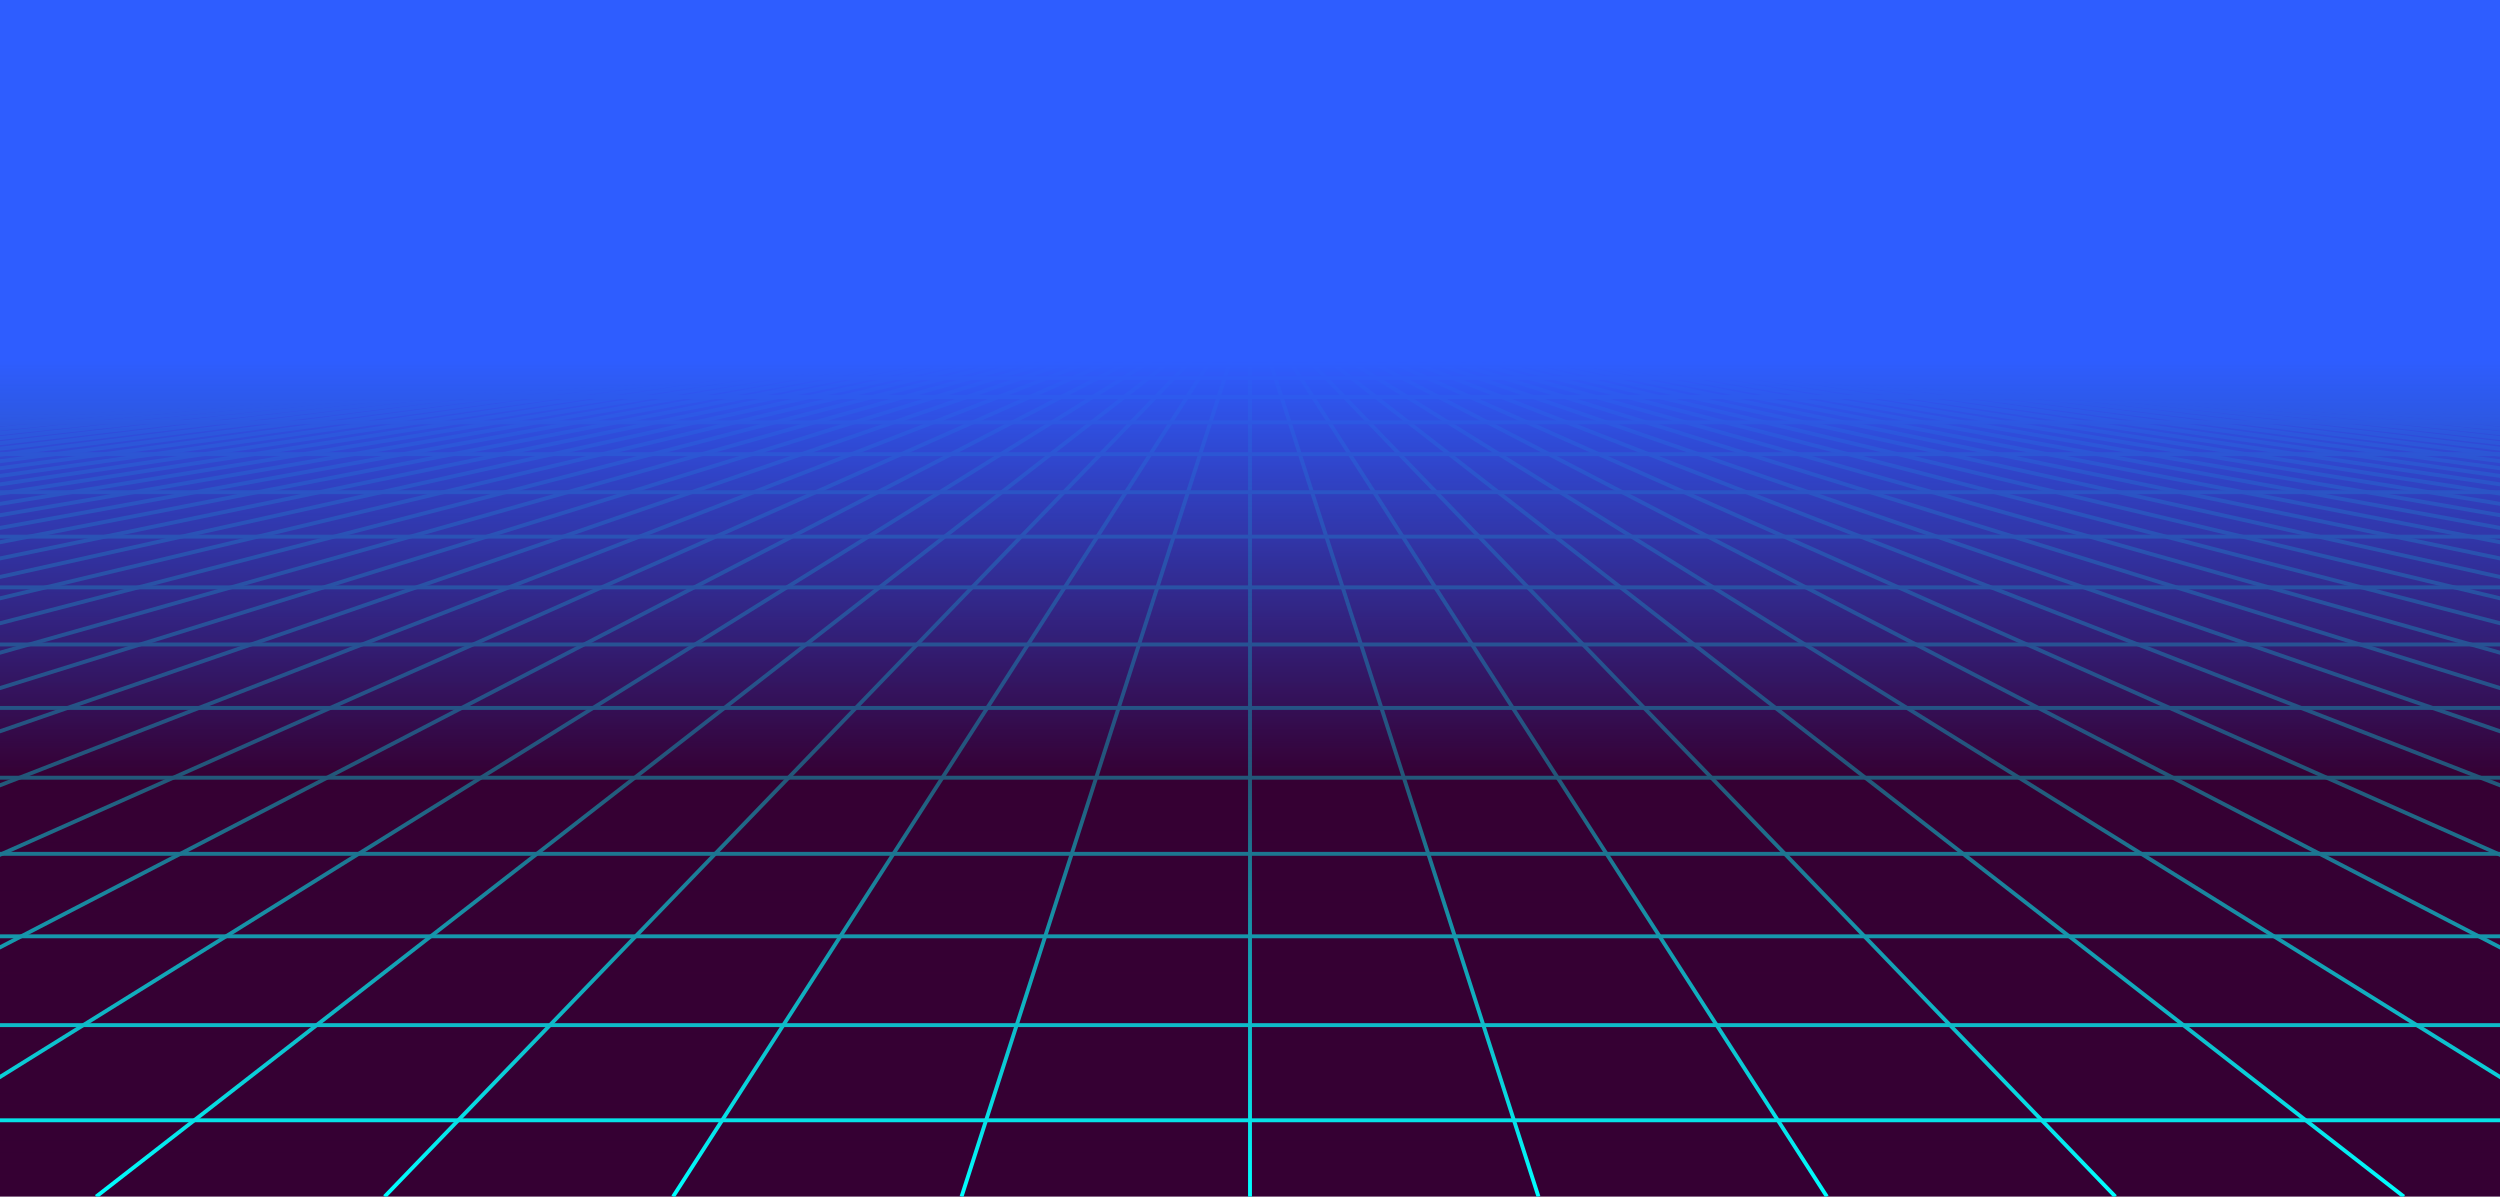 <svg xmlns="http://www.w3.org/2000/svg" viewBox="0 0 1920 919" preserveAspectRatio="xMidYMid" width="1920" height="919" style="shape-rendering: auto; display: block; background: rgb(255, 255, 255);" xmlns:xlink="http://www.w3.org/1999/xlink"><g><defs>
<linearGradient y2="1" y1="0" x2="0" x1="0" id="lg-0.6780650246356913">
  <stop offset="0.3" stop-color="#2e5dff"></stop>
  <stop offset="0.65" stop-color="#350033"></stop>
  <stop offset="1" stop-color="#350033"></stop>
</linearGradient>
<linearGradient y2="1" y1="0" x2="0" x1="0" id="fg-lg-0.6780650246356913">
  <stop offset="0.3" stop-opacity="1" stop-color="#2e5dff"></stop>
  <stop offset="0.65" stop-opacity="0.66" stop-color="#350033"></stop>
  <stop offset="1" stop-opacity="0" stop-color="#350033"></stop>
</linearGradient>
<style type="text/css">
  path { fill: none; stroke: #00ffff; stroke-width: 3px }
</style>
</defs>
<rect fill="url(#lg-0.6780650246356913)" height="919" width="1920" y="0" x="0"></rect><path d="M0 275.7 L-13440 919"></path><path d="M14.769 275.7 L-13218.462 919"></path><path d="M29.538 275.7 L-12996.923 919"></path><path d="M44.308 275.7 L-12775.385 919"></path><path d="M59.077 275.7 L-12553.846 919"></path><path d="M73.846 275.7 L-12332.308 919"></path><path d="M88.615 275.7 L-12110.769 919"></path><path d="M103.385 275.7 L-11889.231 919"></path><path d="M118.154 275.7 L-11667.692 919"></path><path d="M132.923 275.7 L-11446.154 919"></path><path d="M147.692 275.7 L-11224.615 919"></path><path d="M162.462 275.7 L-11003.077 919"></path><path d="M177.231 275.7 L-10781.538 919"></path><path d="M192 275.7 L-10560 919"></path><path d="M206.769 275.7 L-10338.462 919"></path><path d="M221.538 275.7 L-10116.923 919"></path><path d="M236.308 275.7 L-9895.385 919"></path><path d="M251.077 275.7 L-9673.846 919"></path><path d="M265.846 275.7 L-9452.308 919"></path><path d="M280.615 275.7 L-9230.769 919"></path><path d="M295.385 275.7 L-9009.231 919"></path><path d="M310.154 275.7 L-8787.692 919"></path><path d="M324.923 275.7 L-8566.154 919"></path><path d="M339.692 275.7 L-8344.615 919"></path><path d="M354.462 275.7 L-8123.077 919"></path><path d="M369.231 275.7 L-7901.538 919"></path><path d="M384 275.7 L-7680 919"></path><path d="M398.769 275.7 L-7458.462 919"></path><path d="M413.538 275.7 L-7236.923 919"></path><path d="M428.308 275.7 L-7015.385 919"></path><path d="M443.077 275.7 L-6793.846 919"></path><path d="M457.846 275.7 L-6572.308 919"></path><path d="M472.615 275.7 L-6350.769 919"></path><path d="M487.385 275.7 L-6129.231 919"></path><path d="M502.154 275.7 L-5907.692 919"></path><path d="M516.923 275.7 L-5686.154 919"></path><path d="M531.692 275.7 L-5464.615 919"></path><path d="M546.462 275.7 L-5243.077 919"></path><path d="M561.231 275.7 L-5021.538 919"></path><path d="M576 275.7 L-4800 919"></path><path d="M590.769 275.7 L-4578.462 919"></path><path d="M605.538 275.7 L-4356.923 919"></path><path d="M620.308 275.7 L-4135.385 919"></path><path d="M635.077 275.7 L-3913.846 919"></path><path d="M649.846 275.7 L-3692.308 919"></path><path d="M664.615 275.7 L-3470.769 919"></path><path d="M679.385 275.7 L-3249.231 919"></path><path d="M694.154 275.7 L-3027.692 919"></path><path d="M708.923 275.7 L-2806.154 919"></path><path d="M723.692 275.7 L-2584.615 919"></path><path d="M738.462 275.7 L-2363.077 919"></path><path d="M753.231 275.7 L-2141.538 919"></path><path d="M768 275.7 L-1920 919"></path><path d="M782.769 275.7 L-1698.462 919"></path><path d="M797.538 275.7 L-1476.923 919"></path><path d="M812.308 275.7 L-1255.385 919"></path><path d="M827.077 275.7 L-1033.846 919"></path><path d="M841.846 275.7 L-812.308 919"></path><path d="M856.615 275.7 L-590.769 919"></path><path d="M871.385 275.7 L-369.231 919"></path><path d="M886.154 275.7 L-147.692 919"></path><path d="M900.923 275.7 L73.846 919"></path><path d="M915.692 275.7 L295.385 919"></path><path d="M930.462 275.7 L516.923 919"></path><path d="M945.231 275.7 L738.462 919"></path><path d="M960 275.7 L960 919"></path><path d="M974.769 275.7 L1181.538 919"></path><path d="M989.538 275.7 L1403.077 919"></path><path d="M1004.308 275.7 L1624.615 919"></path><path d="M1019.077 275.7 L1846.154 919"></path><path d="M1033.846 275.7 L2067.692 919"></path><path d="M1048.615 275.7 L2289.231 919"></path><path d="M1063.385 275.7 L2510.769 919"></path><path d="M1078.154 275.7 L2732.308 919"></path><path d="M1092.923 275.7 L2953.846 919"></path><path d="M1107.692 275.7 L3175.385 919"></path><path d="M1122.462 275.7 L3396.923 919"></path><path d="M1137.231 275.7 L3618.462 919"></path><path d="M1152 275.7 L3840 919"></path><path d="M1166.769 275.7 L4061.538 919"></path><path d="M1181.538 275.7 L4283.077 919"></path><path d="M1196.308 275.7 L4504.615 919"></path><path d="M1211.077 275.7 L4726.154 919"></path><path d="M1225.846 275.7 L4947.692 919"></path><path d="M1240.615 275.7 L5169.231 919"></path><path d="M1255.385 275.7 L5390.769 919"></path><path d="M1270.154 275.7 L5612.308 919"></path><path d="M1284.923 275.7 L5833.846 919"></path><path d="M1299.692 275.7 L6055.385 919"></path><path d="M1314.462 275.7 L6276.923 919"></path><path d="M1329.231 275.7 L6498.462 919"></path><path d="M1344 275.7 L6720 919"></path><path d="M1358.769 275.7 L6941.538 919"></path><path d="M1373.538 275.7 L7163.077 919"></path><path d="M1388.308 275.7 L7384.615 919"></path><path d="M1403.077 275.7 L7606.154 919"></path><path d="M1417.846 275.7 L7827.692 919"></path><path d="M1432.615 275.7 L8049.231 919"></path><path d="M1447.385 275.7 L8270.769 919"></path><path d="M1462.154 275.7 L8492.308 919"></path><path d="M1476.923 275.7 L8713.846 919"></path><path d="M1491.692 275.7 L8935.385 919"></path><path d="M1506.462 275.7 L9156.923 919"></path><path d="M1521.231 275.7 L9378.462 919"></path><path d="M1536 275.7 L9600 919"></path><path d="M1550.769 275.7 L9821.538 919"></path><path d="M1565.538 275.7 L10043.077 919"></path><path d="M1580.308 275.7 L10264.615 919"></path><path d="M1595.077 275.7 L10486.154 919"></path><path d="M1609.846 275.7 L10707.692 919"></path><path d="M1624.615 275.7 L10929.231 919"></path><path d="M1639.385 275.7 L11150.769 919"></path><path d="M1654.154 275.7 L11372.308 919"></path><path d="M1668.923 275.7 L11593.846 919"></path><path d="M1683.692 275.7 L11815.385 919"></path><path d="M1698.462 275.7 L12036.923 919"></path><path d="M1713.231 275.7 L12258.462 919"></path><path d="M1728 275.7 L12480 919"></path><path d="M1742.769 275.7 L12701.538 919"></path><path d="M1757.538 275.7 L12923.077 919"></path><path d="M1772.308 275.7 L13144.615 919"></path><path d="M1787.077 275.7 L13366.154 919"></path><path d="M1801.846 275.7 L13587.692 919"></path><path d="M1816.615 275.7 L13809.231 919"></path><path d="M1831.385 275.7 L14030.769 919"></path><path d="M1846.154 275.7 L14252.308 919"></path><path d="M1860.923 275.7 L14473.846 919"></path><path d="M1875.692 275.7 L14695.385 919"></path><path d="M1890.462 275.7 L14916.923 919"></path><path d="M1905.231 275.7 L15138.462 919"></path><path d="M1920 275.7 L15360 919"></path><g>
<path d="M0 275.7 L1920 275.7"></path>
<animateTransform dur="0.833s" begin="0s" values="0 0;0 4.872" keyTimes="0;1" calcMode="linear" repeatCount="indefinite" type="translate" attributeName="transform"></animateTransform>

</g><g>
<path d="M0 280.572 L1920 280.572"></path>
<animateTransform dur="0.833s" begin="0s" values="0 0;0 9.745" keyTimes="0;1" calcMode="linear" repeatCount="indefinite" type="translate" attributeName="transform"></animateTransform>

</g><g>
<path d="M0 290.317 L1920 290.317"></path>
<animateTransform dur="0.833s" begin="0s" values="0 0;0 14.617" keyTimes="0;1" calcMode="linear" repeatCount="indefinite" type="translate" attributeName="transform"></animateTransform>

</g><g>
<path d="M0 304.934 L1920 304.934"></path>
<animateTransform dur="0.833s" begin="0s" values="0 0;0 19.489" keyTimes="0;1" calcMode="linear" repeatCount="indefinite" type="translate" attributeName="transform"></animateTransform>

</g><g>
<path d="M0 324.423 L1920 324.423"></path>
<animateTransform dur="0.833s" begin="0s" values="0 0;0 24.362" keyTimes="0;1" calcMode="linear" repeatCount="indefinite" type="translate" attributeName="transform"></animateTransform>

</g><g>
<path d="M0 348.785 L1920 348.785"></path>
<animateTransform dur="0.833s" begin="0s" values="0 0;0 29.234" keyTimes="0;1" calcMode="linear" repeatCount="indefinite" type="translate" attributeName="transform"></animateTransform>

</g><g>
<path d="M0 378.019 L1920 378.019"></path>
<animateTransform dur="0.833s" begin="0s" values="0 0;0 34.106" keyTimes="0;1" calcMode="linear" repeatCount="indefinite" type="translate" attributeName="transform"></animateTransform>

</g><g>
<path d="M0 412.125 L1920 412.125"></path>
<animateTransform dur="0.833s" begin="0s" values="0 0;0 38.979" keyTimes="0;1" calcMode="linear" repeatCount="indefinite" type="translate" attributeName="transform"></animateTransform>

</g><g>
<path d="M0 451.104 L1920 451.104"></path>
<animateTransform dur="0.833s" begin="0s" values="0 0;0 43.851" keyTimes="0;1" calcMode="linear" repeatCount="indefinite" type="translate" attributeName="transform"></animateTransform>

</g><g>
<path d="M0 494.955 L1920 494.955"></path>
<animateTransform dur="0.833s" begin="0s" values="0 0;0 48.723" keyTimes="0;1" calcMode="linear" repeatCount="indefinite" type="translate" attributeName="transform"></animateTransform>

</g><g>
<path d="M0 543.678 L1920 543.678"></path>
<animateTransform dur="0.833s" begin="0s" values="0 0;0 53.596" keyTimes="0;1" calcMode="linear" repeatCount="indefinite" type="translate" attributeName="transform"></animateTransform>

</g><g>
<path d="M0 597.274 L1920 597.274"></path>
<animateTransform dur="0.833s" begin="0s" values="0 0;0 58.468" keyTimes="0;1" calcMode="linear" repeatCount="indefinite" type="translate" attributeName="transform"></animateTransform>

</g><g>
<path d="M0 655.742 L1920 655.742"></path>
<animateTransform dur="0.833s" begin="0s" values="0 0;0 63.34" keyTimes="0;1" calcMode="linear" repeatCount="indefinite" type="translate" attributeName="transform"></animateTransform>

</g><g>
<path d="M0 719.082 L1920 719.082"></path>
<animateTransform dur="0.833s" begin="0s" values="0 0;0 68.213" keyTimes="0;1" calcMode="linear" repeatCount="indefinite" type="translate" attributeName="transform"></animateTransform>

</g><g>
<path d="M0 787.295 L1920 787.295"></path>
<animateTransform dur="0.833s" begin="0s" values="0 0;0 73.085" keyTimes="0;1" calcMode="linear" repeatCount="indefinite" type="translate" attributeName="transform"></animateTransform>

</g><g>
<path d="M0 860.38 L1920 860.38"></path>
<animateTransform dur="0.833s" begin="0s" values="0 0;0 77.957" keyTimes="0;1" calcMode="linear" repeatCount="indefinite" type="translate" attributeName="transform"></animateTransform>

</g><g>
<path d="M0 938.337 L1920 938.337"></path>
<animateTransform dur="0.833s" begin="0s" values="0 0;0 82.83" keyTimes="0;1" calcMode="linear" repeatCount="indefinite" type="translate" attributeName="transform"></animateTransform>

</g><rect fill="url(#fg-lg-0.6780650246356913)" height="919" width="1920" y="0" x="0"></rect><g></g></g><!-- [ldio] generated by https://loading.io --></svg>